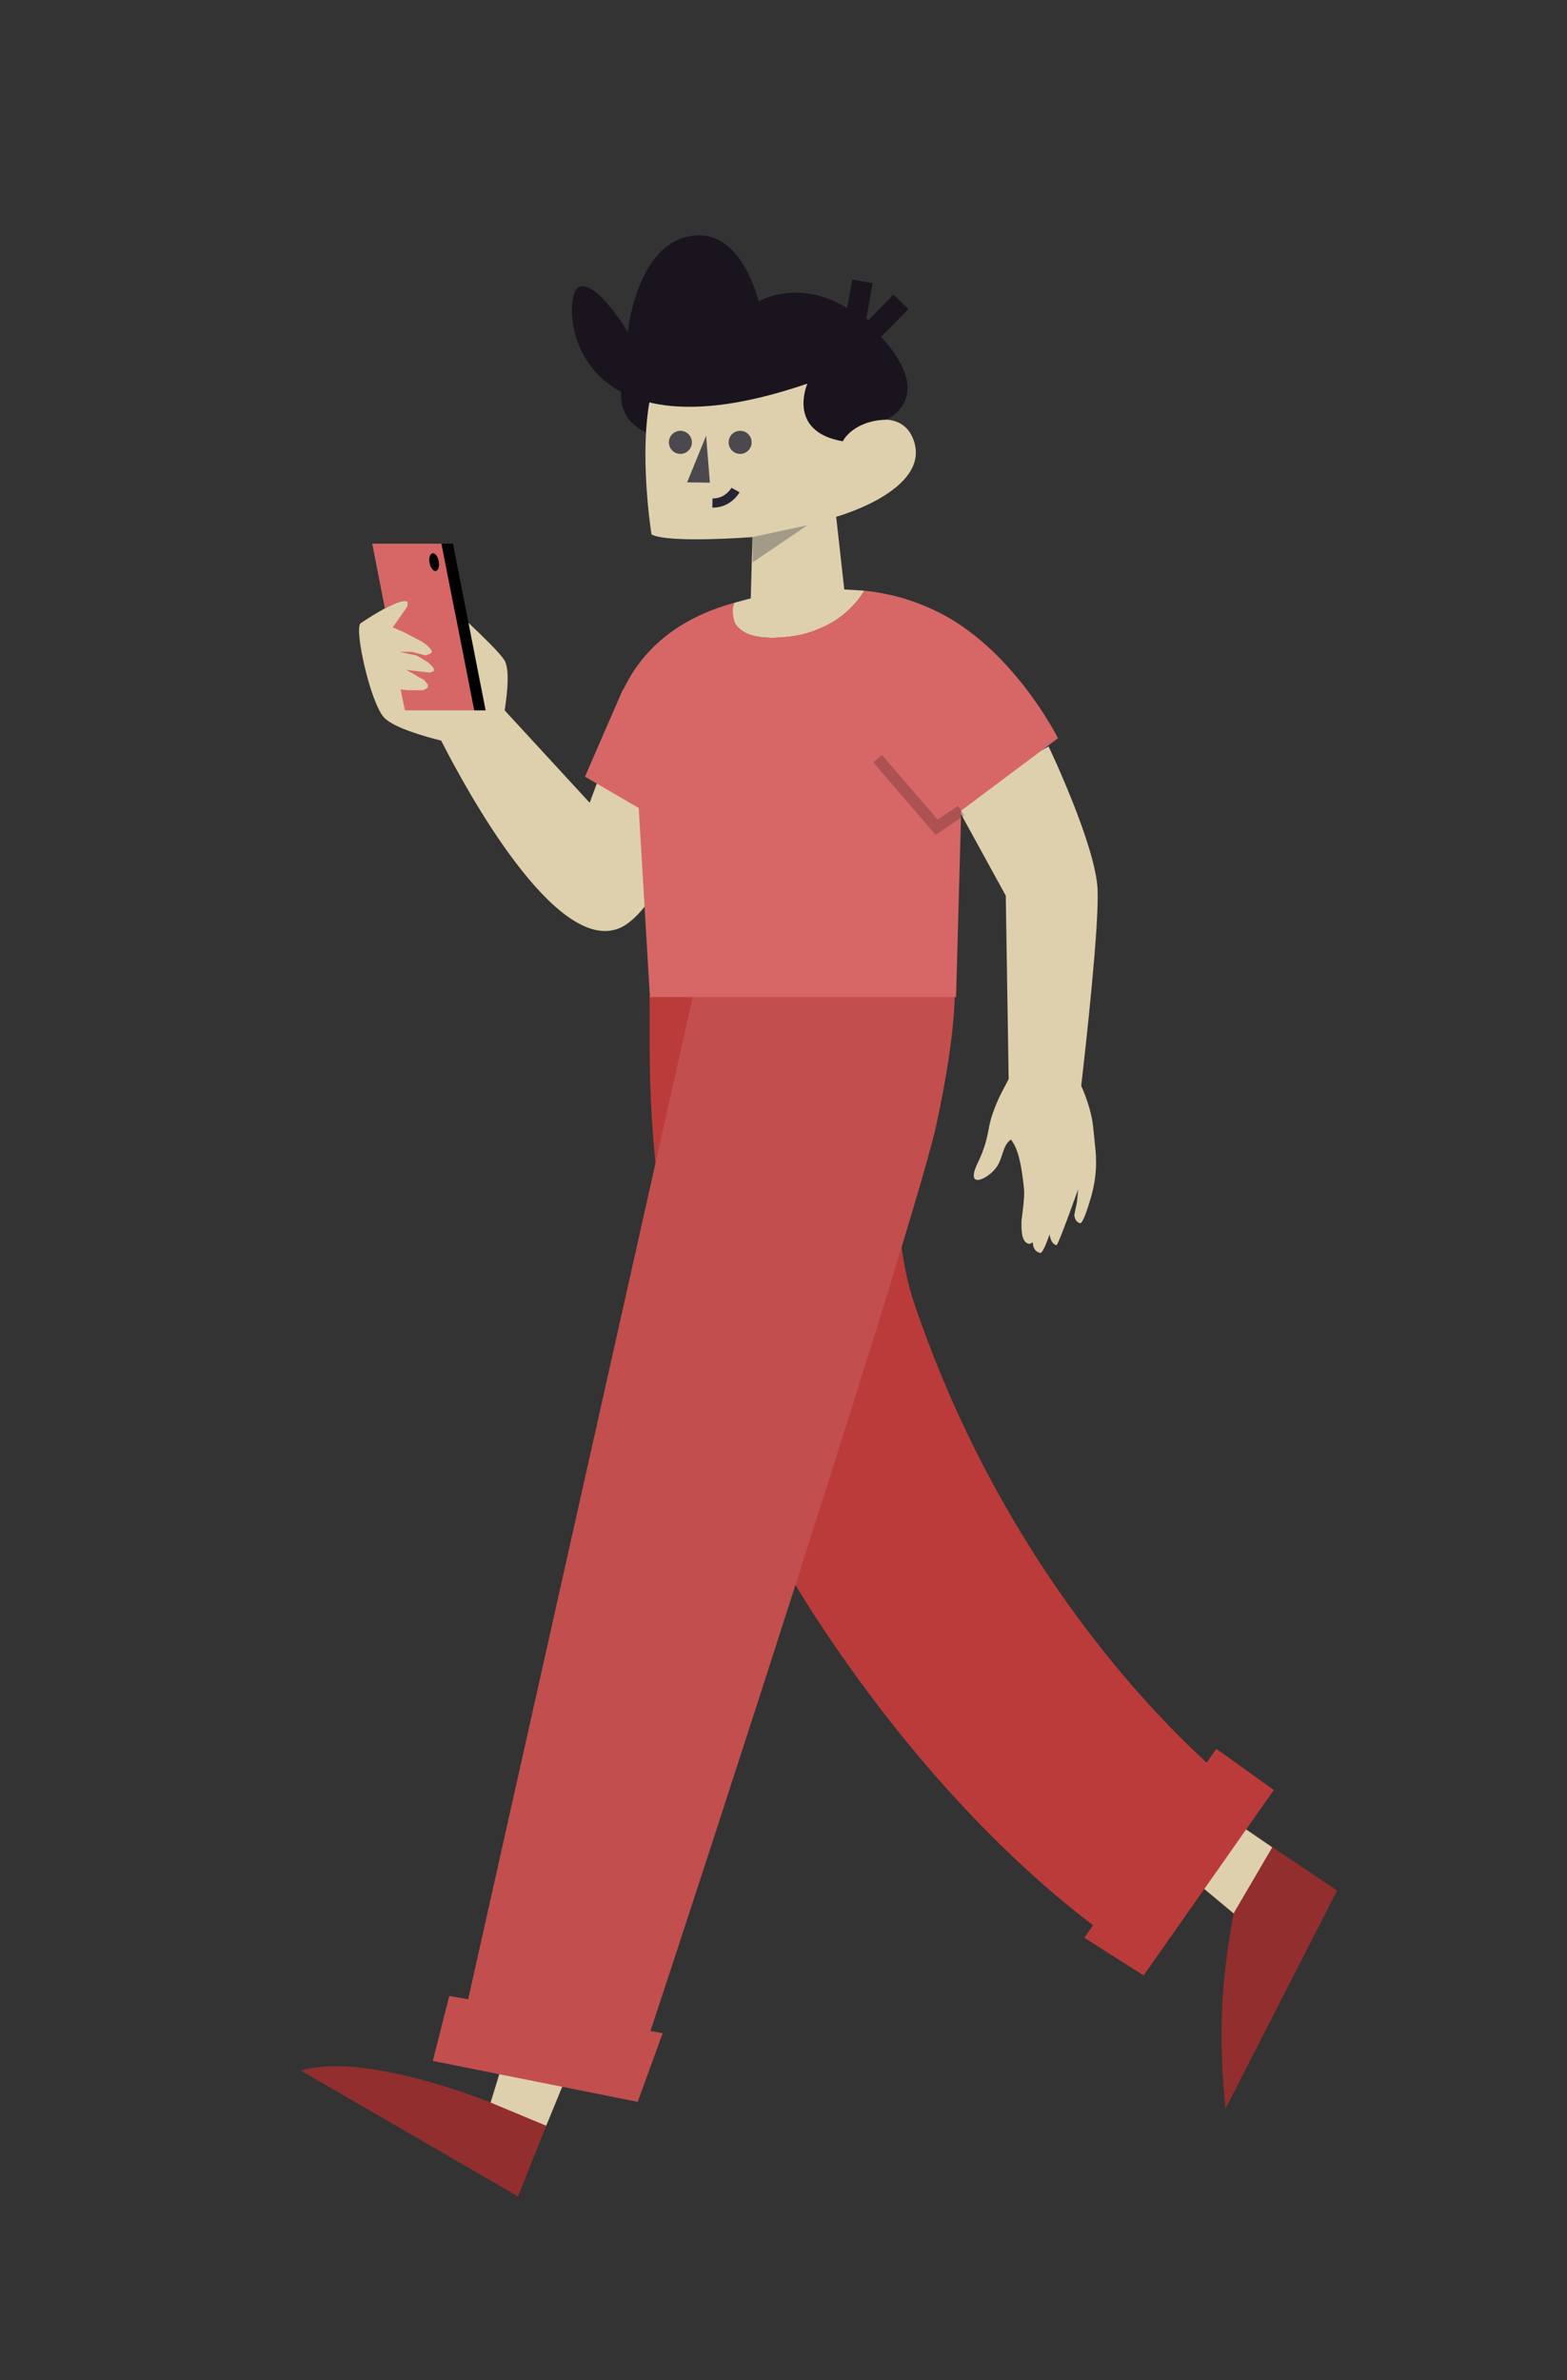 <svg width="222" height="337" viewBox="0 0 222 337" fill="none" xmlns="http://www.w3.org/2000/svg">
<rect x="0" y="0" width="222" height="337" fill="#333333" stroke="none"/>
<path fill-rule="evenodd" clip-rule="evenodd" d="M90.922 48.417C90.922 48.417 82.651 59.227 93.881 62.096L90.922 48.417Z" fill="#19141E"/>
<path d="M106.334 85.577L106.609 76.046C106.609 76.046 94.771 76.968 92.301 75.681C92.301 75.681 90.423 64.099 92.208 55.887L101.928 47.085L117.615 48.243L119.395 62.482C120.216 60.054 127.688 57.009 129.482 62.457C131.795 69.482 118.463 73.173 118.463 73.173L119.856 85.692" fill="#DED0AD"/>
<path d="M124.831 47.7L128.672 43.776L126.575 41.723L123.067 45.307L122.725 45.143L123.63 40.094L120.741 39.576L120.016 43.622C113.02 39.339 107.494 42.678 107.494 42.678C107.494 42.678 105.264 33.297 99.091 33.324C90.297 33.362 88.94 46.989 88.94 46.989C88.94 46.989 84.508 39.578 81.988 40.637C79.468 41.697 79.398 66.31 114.387 54.315C114.387 54.315 111.379 61.103 119.395 62.482C119.395 62.482 120.793 59.585 125.531 59.421C125.531 59.421 132.818 56.447 124.831 47.7Z" fill="#19141E"/>
<path opacity="0.4" fill-rule="evenodd" clip-rule="evenodd" d="M106.609 76.045L114.396 74.37L106.646 79.621L106.609 76.045Z" fill="#4B494E"/>
<path fill-rule="evenodd" clip-rule="evenodd" d="M100.037 61.703L97.346 68.301L100.571 68.342L100.037 61.703Z" fill="#4B494E"/>
<path fill-rule="evenodd" clip-rule="evenodd" d="M103.253 62.344C103.093 63.233 103.682 64.083 104.567 64.244C105.453 64.404 106.301 63.815 106.461 62.926C106.622 62.038 106.034 61.187 105.148 61.026C104.262 60.866 103.414 61.456 103.253 62.344" fill="#4B494E"/>
<path fill-rule="evenodd" clip-rule="evenodd" d="M94.79 62.344C94.629 63.233 95.218 64.083 96.104 64.244C96.99 64.404 97.838 63.815 97.998 62.926C98.158 62.038 97.57 61.187 96.684 61.026C95.798 60.866 94.95 61.456 94.79 62.344" fill="#4B494E"/>
<path fill-rule="evenodd" clip-rule="evenodd" d="M104.205 69.385C104.205 69.385 103.169 71.272 100.932 71.227Z" fill="white"/>
<path d="M104.205 69.385C104.205 69.385 103.169 71.272 100.932 71.227" stroke="#252535" stroke-width="1.304"/>
<path fill-rule="evenodd" clip-rule="evenodd" d="M174.767 270.925L164.399 262.276L167.418 252.896L189.431 267.696L173.619 298.575C173.619 298.575 172.713 291.128 173.224 282.807C173.577 277.058 174.767 270.925 174.767 270.925ZM69.508 297.711L71.78 290.386L81.401 290.895L73.394 311.011L42.638 293.192C51.765 290.43 69.508 297.711 69.508 297.711Z" fill="#922E2E"/>
<path fill-rule="evenodd" clip-rule="evenodd" d="M167.014 264.482L167.562 252.882L180.241 261.574L174.767 270.926L167.014 264.482ZM72.361 288.371L81.546 290.855L77.381 300.995L69.508 297.712L72.361 288.371Z" fill="#DED0AD"/>
<path d="M127.728 176.612C130.263 168.256 132.054 162.034 132.643 159.316C135.26 147.234 135.254 141.46 135.254 141.021H126.181L92 141.021C92.186 144.252 91.647 152.823 92.865 164.689L66.324 283.083L63.646 282.616L61.316 291.818L90.346 297.612L93.883 287.888L92.148 287.586C96.023 275.923 104.485 250.033 112.695 224.421C113.72 226.127 114.795 227.839 115.924 229.555C131.223 252.821 146.493 266.282 154.858 272.606L153.622 274.374L162.013 279.712L180.467 253.457L172.325 247.623L170.952 249.587C161.021 240.452 141.184 218.973 129.488 184.464C128.704 182.153 128.139 179.491 127.728 176.612V176.612Z" fill="#BB3B3B"/>
<path fill-rule="evenodd" clip-rule="evenodd" d="M92.149 287.586C100.459 262.571 129.872 172.108 132.643 159.316C135.255 147.259 135.254 141.483 135.254 141.023C135.254 141.022 135.254 141.021 135.254 141.021H98.171L66.324 283.082L63.646 282.615L61.316 291.818L90.346 297.611L93.883 287.888L92.149 287.586Z" fill="white" fill-opacity="0.1"/>
<path fill-rule="evenodd" clip-rule="evenodd" d="M122.444 83.637C121.691 84.954 118.387 89.82 110.557 90.28C102.994 90.721 103.555 86.717 103.95 85.378C104.127 85.33 104.304 85.281 104.482 85.231C106.145 84.771 107.915 84.281 110.339 84.03C116.957 83.344 117.476 83.294 122.444 83.637ZM62.501 104.866C66.1 111.933 78.734 135.132 87.742 131.431C94.486 128.661 102.559 105.691 102.559 105.691L89.436 97.881L83.539 113.666L71.498 100.585C71.907 97.993 72.234 94.605 71.419 93.41C70.032 91.377 63.011 85.113 63.011 85.113L61.733 95.727L61.509 94.832C61.51 94.782 61.498 94.728 61.472 94.67L61.465 94.653L60.948 92.582C61.165 92.472 61.254 92.316 61.16 92.1C61.084 91.925 60.918 91.733 60.686 91.531L58.921 84.46C58.921 84.46 58.342 84.718 57.493 85.103C56.127 84.822 51.182 88.184 51.107 88.235L51.106 88.235C50.099 88.886 52.494 99.635 54.44 101.632C55.823 103.052 60.13 104.277 62.501 104.866ZM142.899 152.797L142.095 154.323C142.095 154.323 141.368 155.57 140.606 157.747C140.324 158.551 140.19 159.24 140.05 159.962C139.81 161.192 139.552 162.518 138.513 164.672C136.643 168.552 139.988 166.952 141.188 165.259C141.582 164.702 141.791 164.063 141.992 163.45C142.268 162.607 142.529 161.813 143.231 161.349C143.267 161.405 143.306 161.463 143.348 161.527C143.796 162.194 144.612 163.41 145.086 168.524C145.179 169.528 144.724 172.785 144.724 172.785C144.723 172.858 144.722 172.936 144.72 173.02L144.72 173.02C144.702 174.055 144.671 175.819 145.7 176.107C145.975 176.184 146.333 175.88 146.333 175.88C146.333 175.88 146.226 177.153 147.361 177.407C147.807 177.506 148.694 174.757 148.694 174.757C148.694 174.757 148.829 176.153 149.677 176.308C149.917 176.352 152.747 168.386 152.747 168.386L152.577 170.185L152.201 172.028C152.201 172.028 152.231 173.02 153.028 173.195C153.344 173.265 153.952 171.611 154.521 169.664C155.406 166.635 155.388 164.359 155.127 162.096C155.064 161.547 155.019 161.071 154.978 160.634C154.814 158.894 154.708 157.769 153.735 155.088C153.59 154.687 153.394 154.227 153.176 153.753C153.844 147.987 155.726 131.109 155.496 125.928C155.216 119.643 148.557 105.691 148.557 105.691L135.039 113.249L142.49 126.825L142.899 152.797Z" fill="#DED0AD"/>
<path fill-rule="evenodd" clip-rule="evenodd" d="M135.446 141.18H92.076L90.487 114.41L82.875 109.973L88.208 97.712L88.255 97.721C88.477 97.275 88.721 96.813 88.988 96.332C92.297 90.37 97.959 87.008 103.95 85.378C104.047 85.351 104.086 85.332 104.09 85.338C104.102 85.354 103.894 85.529 103.835 86.141C103.752 86.995 104.021 88.155 104.305 88.508C104.975 89.34 105.987 89.812 106.394 89.923C106.801 90.034 107.123 90.098 107.483 90.17C107.736 90.22 109.171 90.326 109.418 90.313C111.461 90.207 112.462 90.112 113.748 89.807C114.203 89.699 114.674 89.576 115.232 89.341C115.337 89.296 115.452 89.249 115.575 89.199C116.178 88.951 116.982 88.62 117.799 88.164C118.662 87.682 119.542 87.046 120.179 86.396C120.24 86.333 120.3 86.272 120.358 86.213C121.027 85.531 121.483 85.066 121.799 84.6C122.013 84.285 122.094 84.18 122.141 84.118C122.17 84.081 122.187 84.06 122.213 84.017C122.283 83.904 122.344 83.804 122.361 83.737C122.379 83.665 122.313 83.634 122.315 83.627C122.317 83.622 122.347 83.627 122.444 83.637C125.496 83.938 128.777 84.726 132.355 86.396C143.42 91.557 149.887 104.525 149.887 104.525L136.174 114.78L135.446 141.18Z" fill="#D76767"/>
<path opacity="0.201" d="M136.174 114.779L132.696 117.133L124.334 107.424" stroke="black" stroke-width="1.631"/>
<path d="M56.755 97.616L57.361 100.58H67.174L62.545 76.981H52.733C52.987 78.278 53.586 81.333 54.53 86.145L56.459 85.253L57.06 85.087L57.533 85.113L57.739 85.253V85.826L55.641 88.834L57.245 89.531L59.714 90.823L60.428 91.316L60.704 91.571L60.93 91.772L61.073 91.945L61.16 92.1L61.197 92.301L61.16 92.39L61.117 92.459L61.054 92.52L60.245 92.806L58.399 92.301H56.575L59.01 92.806L60.615 93.763L61.16 94.275L61.468 94.652V94.997L60.93 95.238L57.533 94.849L58.658 95.46L59.403 95.92L60.086 96.272L60.615 96.951V97.287L60.428 97.484L59.953 97.736H59.23H57.773L56.755 97.616Z" fill="#D76767"/>
<path fill-rule="evenodd" clip-rule="evenodd" d="M67.175 100.58H68.799L64.17 76.981H62.547L67.175 100.58Z" fill="#020101"/>
<path fill-rule="evenodd" clip-rule="evenodd" d="M60.857 79.722C60.992 80.411 61.395 80.913 61.755 80.843C62.115 80.773 62.297 80.157 62.162 79.468C62.026 78.778 61.624 78.276 61.264 78.346C60.903 78.417 60.721 79.032 60.857 79.722" fill="#020101"/>
</svg>

